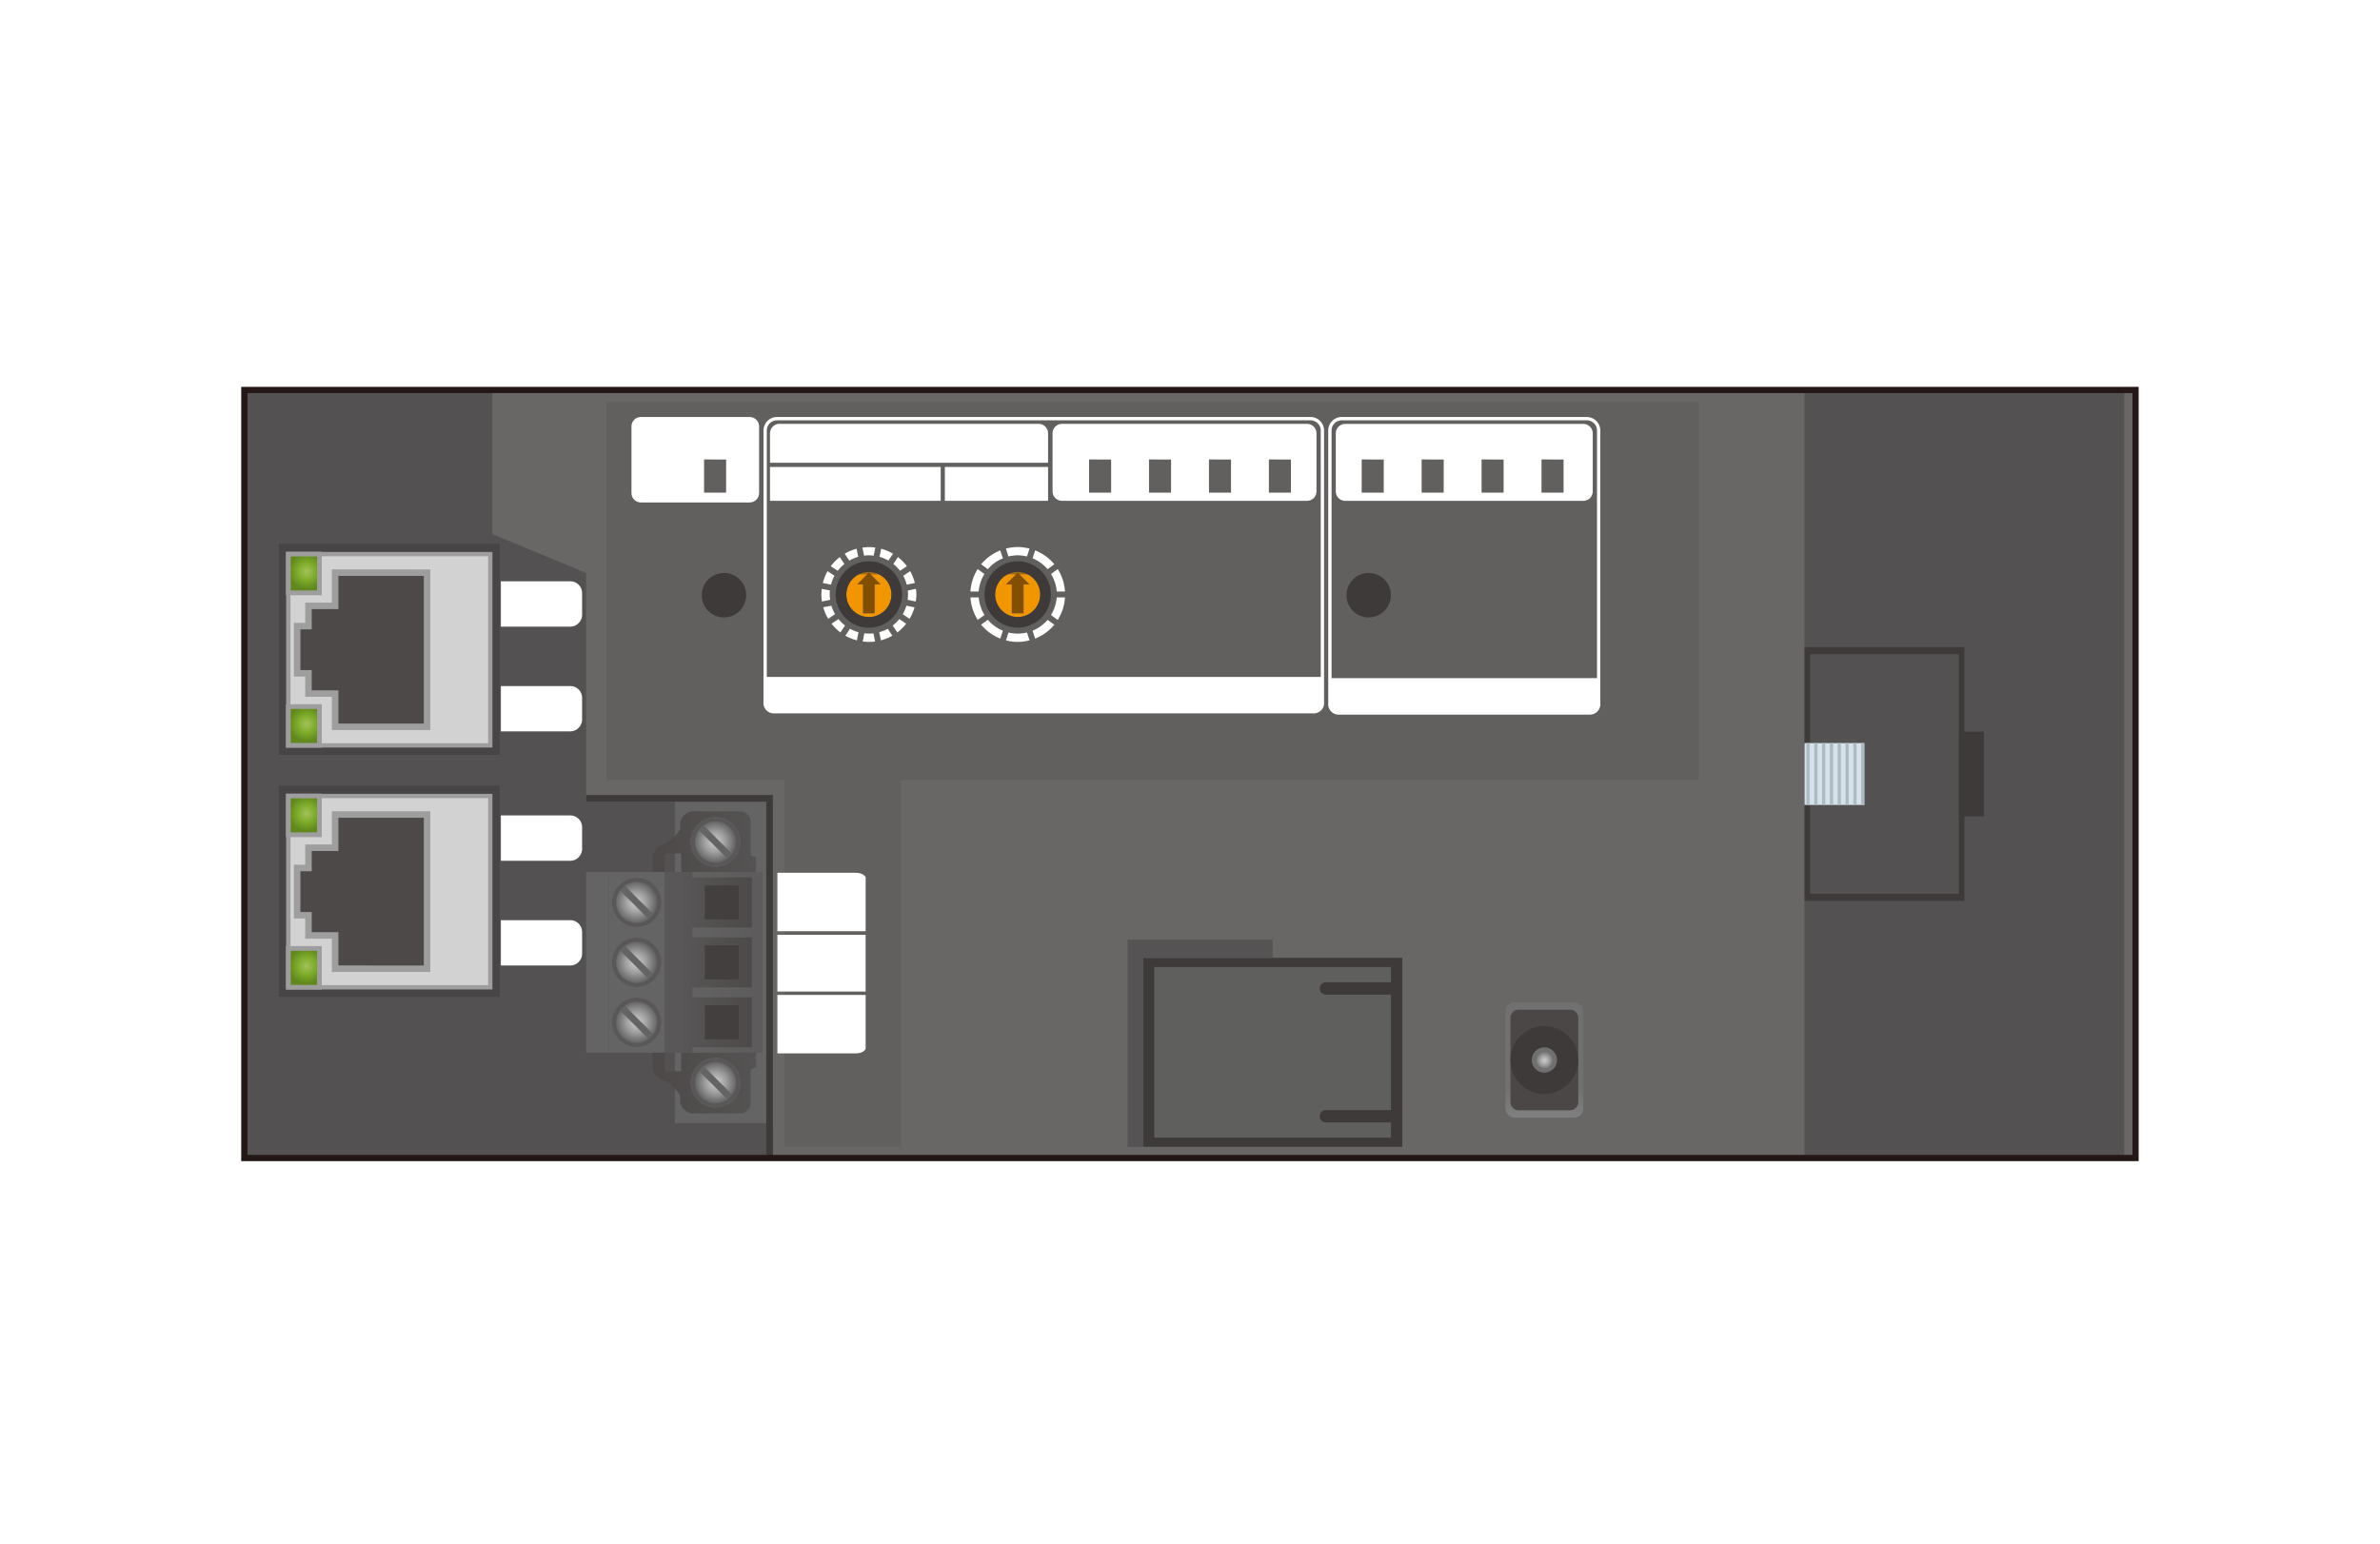 <svg xmlns="http://www.w3.org/2000/svg" xmlns:xlink="http://www.w3.org/1999/xlink" width="74" height="48" viewBox="0 0 74 48"><defs><linearGradient id="a" x1="20.465" y1="29.925" x2="24.701" y2="29.925" gradientUnits="userSpaceOnUse"><stop offset="0" stop-color="#888"/><stop offset="0.143" stop-color="#656464"/><stop offset="1" stop-color="#595757"/></linearGradient><linearGradient id="b" x1="19.383" y1="26.173" x2="24.772" y2="26.173" gradientUnits="userSpaceOnUse"><stop offset="0" stop-color="#888"/><stop offset="0.143" stop-color="#4c4948"/><stop offset="1" stop-color="#595757"/></linearGradient><linearGradient id="c" x1="23.88" y1="29.925" x2="21.06" y2="29.925" xlink:href="#b"/><linearGradient id="d" x1="21.449" y1="29.925" x2="18.742" y2="29.925" gradientUnits="userSpaceOnUse"><stop offset="0" stop-color="#433f3f"/><stop offset="0.6" stop-color="#888"/><stop offset="1" stop-color="#595757"/></linearGradient><linearGradient id="e" x1="21.449" y1="28.062" x2="18.742" y2="28.062" xlink:href="#d"/><linearGradient id="f" x1="21.449" y1="44.879" x2="18.742" y2="44.879" gradientTransform="matrix(1, 0, 0, -1, 0, 76.668)" xlink:href="#d"/><radialGradient id="g" cx="-0.229" cy="41.189" r="0.739" gradientTransform="matrix(0.953, -0, 0, 0.95, 19.994, -9.221)" gradientUnits="userSpaceOnUse"><stop offset="0" stop-color="#c8c9ca"/><stop offset="0.16" stop-color="#bdbebf"/><stop offset="0.442" stop-color="#a1a1a2"/><stop offset="0.81" stop-color="#737272"/><stop offset="1" stop-color="#595757"/></radialGradient><radialGradient id="h" cx="1.156" cy="39.802" r="0.739" gradientTransform="matrix(0.953, -0, 0, 0.95, 18.676, -9.767)" xlink:href="#g"/><radialGradient id="i" cx="8.457" cy="0.078" r="0.739" gradientTransform="matrix(0.953, 0, -0, -0.95, 11.74, 31.863)" xlink:href="#g"/><radialGradient id="j" cx="4.369" cy="40.227" r="0.739" gradientTransform="matrix(0.953, -0, 0, 0.95, 18.07, -12.049)" xlink:href="#g"/><linearGradient id="k" x1="19.383" y1="42.99" x2="24.772" y2="42.99" gradientTransform="matrix(1, 0, 0, -1, 0, 76.668)" xlink:href="#b"/><radialGradient id="l" cx="19.022" cy="10.117" r="0.739" gradientTransform="matrix(0.953, 0, -0, -0.95, 4.129, 43.281)" xlink:href="#g"/><radialGradient id="m" cx="-917.399" cy="194.562" r="0.58" gradientTransform="translate(-855.581 201.243) rotate(180) scale(0.943 0.943)" gradientUnits="userSpaceOnUse"><stop offset="0.011" stop-color="#a2c05d"/><stop offset="0.5" stop-color="#7dad2a"/><stop offset="1" stop-color="#61881c"/></radialGradient><radialGradient id="n" cx="-917.399" cy="189.532" r="0.58" xlink:href="#m"/><radialGradient id="o" cx="-917.399" cy="186.583" r="0.58" xlink:href="#m"/><radialGradient id="p" cx="-917.399" cy="181.552" r="0.58" xlink:href="#m"/><linearGradient id="q" x1="48.018" y1="33.803" x2="48.018" y2="38.512" gradientUnits="userSpaceOnUse"><stop offset="0" stop-color="#717071"/><stop offset="0.6" stop-color="#9e9e9f"/><stop offset="1" stop-color="#717071"/></linearGradient><radialGradient id="r" cx="50.521" cy="34.278" r="0.348" gradientTransform="translate(0.381 0.647) scale(0.943 0.943)" xlink:href="#g"/></defs><title>cc-link_ie_wmb</title><rect width="74" height="48" fill="#fff"/><rect x="7.597" y="12.126" width="58.802" height="23.883" fill="#686765"/><polygon points="52.823 12.502 18.855 12.502 18.855 24.254 24.387 24.254 24.387 35.661 28.017 35.661 28.017 24.254 52.823 24.254 52.823 12.502" fill="#61605e"/><polygon points="7.597 36.008 24.03 36.008 24.03 24.928 18.224 24.928 18.224 17.817 15.308 16.607 15.308 12.126 7.597 12.126 7.597 36.008" fill="#535151"/><rect x="8.67" y="16.91" width="6.868" height="6.561" fill="#474546"/><path d="M27.006,12" fill="none" stroke="#595757" stroke-width="0.207"/><path d="M33.043,18.945a1.56,1.56,0,0,1-.156.332l-0.21-.153a1.244,1.244,0,0,0,.179-0.547h0.257A1.447,1.447,0,0,1,33.043,18.945Z" fill="#fff"/><path d="M33.043,18.025a1.486,1.486,0,0,1,.07.368H32.857a1.234,1.234,0,0,0-.179-0.544l0.21-.153A1.54,1.54,0,0,1,33.043,18.025Z" fill="#fff"/><path d="M32.67,18.577l0.005-.07a0.432,0.432,0,0,1-.003.059Z" fill="#231815"/><path d="M32.185,17.115a1.514,1.514,0,0,1,.597.43l-0.21.153a1.211,1.211,0,0,0-.467-0.337Z" fill="#fff"/><path d="M32.782,19.425a1.498,1.498,0,0,1-.597.433l-0.08-.246a1.234,1.234,0,0,0,.467-0.337Z" fill="#fff"/><path d="M31.698,17.859l-0.054-.054-0.054.054H31.332a0.703,0.703,0,0,1,.622,0H31.698Z" fill="#ab6a00"/><polygon points="31.827 18.173 31.827 19.075 31.459 19.075 31.459 18.173 31.275 18.173 31.589 17.859 31.643 17.804 31.698 17.859 32.011 18.173 31.827 18.173" fill="#824e00"/><path d="M31.83,17.024a1.469,1.469,0,0,1,.181.033l-0.08.247a1.227,1.227,0,0,0-.143-0.026l-0.073-.008c-0.023,0-.047-0.003-0.073-0.003-0.023,0-.049.003-0.072,0.003-0.026.003-.049,0.005-0.073,0.008a1.218,1.218,0,0,0-.143.026l-0.078-.247a1.352,1.352,0,0,1,.179-0.033c0.031-.005.062-0.008,0.093-0.011,0.015,0,.031-0.003.047-0.003H31.69c0.015,0,.031.003,0.047,0.003C31.768,17.016,31.799,17.019,31.83,17.024Z" fill="#fff"/><path d="M31.827,19.075V18.173h0.184l-0.314-.314h0.259a0.7,0.7,0,1,1-.627,0h0.259l-0.314.314h0.184v0.902h0.368Z" fill="#f29600"/><path d="M31.931,19.668L32.011,19.912a1.482,1.482,0,0,1-.181.036c-0.031.005-.062,0.008-0.093,0.01a0.259,0.259,0,0,0-.047.003H31.597a0.261,0.261,0,0,0-.047-0.003c-0.031-.003-0.062-0.005-0.093-0.01a1.447,1.447,0,0,1-.179-0.036l0.078-.244c0.047,0.011.093,0.018,0.143,0.026a0.59,0.59,0,0,0,.073.005,0.626,0.626,0,0,0,.072.003,0.607,0.607,0,0,0,.073-0.003,0.594,0.594,0,0,0,.073-0.005C31.838,19.686,31.884,19.679,31.931,19.668Z" fill="#fff"/><path d="M32.343,18.486a0.705,0.705,0,0,0-.386-0.627H31.954a0.703,0.703,0,0,0-.622,0H31.329A0.701,0.701,0,1,0,32.343,18.486Zm-0.127.858a1.06,1.06,0,0,1-.179.093,0.996,0.996,0,0,1-.192.059,0.995,0.995,0,0,1-.404,0,0.996,0.996,0,0,1-.192-0.059,1.181,1.181,0,0,1-.179-0.093,0.938,0.938,0,0,1-.155-0.13A0.925,0.925,0,0,1,30.785,19.059a1.18,1.18,0,0,1-.096-0.179,0.993,0.993,0,0,1-.057-0.194,0.85,0.85,0,0,1-.021-0.2,0.884,0.884,0,0,1,.021-0.202,0.993,0.993,0,0,1,.057-0.194,1.156,1.156,0,0,1,.096-0.179,1.041,1.041,0,0,1,.13-0.156,0.921,0.921,0,0,1,.155-0.127,1.003,1.003,0,0,1,.179-0.096,1.032,1.032,0,0,1,.192-0.059,0.995,0.995,0,0,1,.404,0,1.032,1.032,0,0,1,.192.059,0.913,0.913,0,0,1,.179.096,0.96,0.96,0,0,1,.285.283,1.039,1.039,0,0,1,.155.373,1.176,1.176,0,0,1,.016.132,0.651,0.651,0,0,1,.003.07v0.021L32.67,18.577a0.937,0.937,0,0,1-.013.109,1.211,1.211,0,0,1-.06.194,1.228,1.228,0,0,1-.096.179,0.935,0.935,0,0,1-.127.155A1.077,1.077,0,0,1,32.216,19.344Z" fill="#3e3a39"/><path d="M31.182,17.361a1.209,1.209,0,0,0-.467.337l-0.21-.153a1.511,1.511,0,0,1,.596-0.43Z" fill="#fff"/><path d="M30.715,19.274a1.255,1.255,0,0,0,.467.337l-0.081.246a1.495,1.495,0,0,1-.596-0.433Z" fill="#fff"/><path d="M30.399,19.277a1.549,1.549,0,0,1-.155-0.332,1.449,1.449,0,0,1-.07-0.368h0.257a1.238,1.238,0,0,0,.179.547Z" fill="#fff"/><path d="M30.243,18.025a1.53,1.53,0,0,1,.155-0.329l0.21,0.153a1.227,1.227,0,0,0-.179.544H30.173A1.487,1.487,0,0,1,30.243,18.025Z" fill="#fff"/><path d="M28.487,18.595c-0.005.036-.008,0.073-0.013,0.109l-0.254-.052c0.005-.042.01-0.083,0.013-0.125V18.486c0-.042-0.003-0.083-0.005-0.124l0.252-.052c0.003,0.029.008,0.06,0.008,0.088a0.226,0.226,0,0,1,.003.044c0,0.015.003,0.029,0.003,0.044,0,0.018-.003.036-0.003,0.054S28.487,18.577,28.487,18.595Z" fill="#fff"/><path d="M28.191,18.18a1.155,1.155,0,0,0-.073-0.21c-0.01-.023-0.023-0.044-0.033-0.067l0.215-.143a1.476,1.476,0,0,1,.117.272c0.01,0.031.021,0.065,0.028,0.096Z" fill="#fff"/><path d="M28.282,19.243L28.067,19.098a1.112,1.112,0,0,0,.091-0.194,0.362,0.362,0,0,0,.023-0.07l0.254,0.052A1.56,1.56,0,0,1,28.282,19.243Z" fill="#fff"/><path d="M28.046,18.538l0.003-.026Z" fill="#231815"/><path d="M28.044,18.582l0.003-.031v0.015Z" fill="#231815"/><path d="M28.176,19.394a1.521,1.521,0,0,1-.275.272l-0.145-.215a1.392,1.392,0,0,0,.207-0.2Z" fill="#fff"/><path d="M27.919,17.322a1.54,1.54,0,0,1,.28.285l-0.215.142a1.255,1.255,0,0,0-.207-0.212Z" fill="#fff"/><path d="M27.346,17.314L27.398,17.063a1.485,1.485,0,0,1,.368.156l-0.143.212A1.32,1.32,0,0,0,27.346,17.314Z" fill="#fff"/><path d="M27.39,19.912l-0.052-.254a1.319,1.319,0,0,0,.202-0.073c0.021-.01.042-0.023,0.062-0.033L27.745,19.767a1.391,1.391,0,0,1-.262.116C27.452,19.894,27.421,19.904,27.39,19.912Z" fill="#fff"/><path d="M27.087,19.699a0.591,0.591,0,0,0,.07-0.005l0.052,0.254c-0.034.003-.065,0.008-0.096,0.008-0.016.003-.034,0.003-0.049,0.005h-0.096c-0.018-.003-0.034-0.003-0.049-0.005-0.031,0-.062-0.005-0.096-0.008L26.874,19.694a1.952,1.952,0,0,0,.14.008A0.609,0.609,0,0,0,27.087,19.699Z" fill="#fff"/><path d="M27.014,17.786a0.698,0.698,0,0,1,.314.073H27.071l-0.057-.054-0.054.054h-0.257A0.692,0.692,0,0,1,27.014,17.786Z" fill="#ab6a00"/><path d="M27.216,17.027l-0.052.251-0.072-.008c-0.026,0-.052-0.003-0.078-0.003-0.023,0-.049.003-0.075,0.003l-0.073.008-0.052-.251c0.034-.005.067-0.008,0.099-0.01,0.018-.003.034-0.003,0.052-0.005h0.101c0.018,0.003.034,0.003,0.052,0.005C27.149,17.019,27.183,17.022,27.216,17.027Z" fill="#fff"/><polygon points="27.071 17.859 27.385 18.173 27.198 18.173 27.198 19.075 26.83 19.075 26.83 18.173 26.646 18.173 26.96 17.859 27.014 17.804 27.071 17.859" fill="#824e00"/><path d="M27.385,18.173l-0.314-.314h0.257a0.701,0.701,0,1,1-.625,0h0.257l-0.314.314H26.83v0.902h0.368V18.173h0.186Z" fill="#f29600"/><path d="M26.633,17.063l0.052,0.251a1.316,1.316,0,0,0-.278.117l-0.143-.212A1.484,1.484,0,0,1,26.633,17.063Z" fill="#fff"/><path d="M26.692,19.658l-0.049.254a1.465,1.465,0,0,1-.275-0.101,0.922,0.922,0,0,1-.083-0.044l0.143-.215a1.336,1.336,0,0,0,.194.086C26.646,19.645,26.669,19.653,26.692,19.658Z" fill="#fff"/><path d="M26.07,19.251a1.252,1.252,0,0,0,.205.2l-0.145.215a1.519,1.519,0,0,1-.275-0.272Z" fill="#fff"/><path d="M26.254,17.537a1.248,1.248,0,0,0-.208.212l-0.215-.142a1.464,1.464,0,0,1,.28-0.285Z" fill="#fff"/><path d="M27.717,18.486a0.699,0.699,0,0,0-.703-0.7,0.692,0.692,0,0,0-.311.073A0.701,0.701,0,1,0,27.717,18.486Zm-0.703,1.032a0.847,0.847,0,0,1-.2-0.021,0.959,0.959,0,0,1-.194-0.057,1.16,1.16,0,0,1-.179-0.096,1.022,1.022,0,0,1-.155-0.127,0.906,0.906,0,0,1-.127-0.158,0.919,0.919,0,0,1-.096-0.179,1.051,1.051,0,0,1-.06-0.192,1.097,1.097,0,0,1-.021-0.202,0.423,0.423,0,0,1,.003-0.059,1.325,1.325,0,0,1,.018-0.143,1.052,1.052,0,0,1,.06-0.192,0.845,0.845,0,0,1,.096-0.179,0.907,0.907,0,0,1,.127-0.158,1.034,1.034,0,0,1,.155-0.127,1.182,1.182,0,0,1,.179-0.096,1.209,1.209,0,0,1,.194-0.059,1.025,1.025,0,0,1,.2-0.018,1.036,1.036,0,0,1,.202.018,1.038,1.038,0,0,1,.373.156,1.046,1.046,0,0,1,.155.127,1.09,1.09,0,0,1,.13.158,0.954,0.954,0,0,1,.093.179,1.013,1.013,0,0,1,.06.192,0.886,0.886,0,0,1,.018.143,0.471,0.471,0,0,1,.003.059v0.026l-0.003.026V18.551l-0.003.031c-0.005.044-.011,0.075-0.016,0.106a1.013,1.013,0,0,1-.06.192,1.049,1.049,0,0,1-.093.179,1.09,1.09,0,0,1-.13.158,1.033,1.033,0,0,1-.155.127,1.185,1.185,0,0,1-.179.096,0.96,0.96,0,0,1-.194.057A0.857,0.857,0,0,1,27.014,19.518Z" fill="#3e3a39"/><path d="M25.731,17.76L25.946,17.903a1.001,1.001,0,0,0-.086.205,0.52,0.52,0,0,0-.021.072l-0.254-.052a1.335,1.335,0,0,1,.101-0.28A0.815,0.815,0,0,1,25.731,17.76Z" fill="#fff"/><path d="M25.85,18.834a1.132,1.132,0,0,0,.081.202c0.01,0.021.023,0.042,0.034,0.062l-0.215.145a1.521,1.521,0,0,1-.153-0.36Z" fill="#fff"/><path d="M25.798,18.527c0.003,0.042.008,0.083,0.013,0.125l-0.254.052c-0.005-.036-0.011-0.073-0.013-0.109,0-.018-0.003-0.036-0.003-0.054s-0.003-.036-0.003-0.054c0-.015.003-0.031,0.003-0.044a0.246,0.246,0,0,1,.003-0.044,0.493,0.493,0,0,1,.008-0.088l0.251,0.049c-0.003.044-.005,0.086-0.005,0.127v0.041Z" fill="#fff"/><rect x="20.983" y="24.928" width="3.047" height="9.995" fill="#656464"/><rect x="18.224" y="27.117" width="0.697" height="5.617" fill="#656464"/><rect x="21.179" y="27.117" width="2.528" height="5.617" fill="url(#a)"/><path d="M23.507,27.117V26.663l-0.166-.065v-1.041a0.328,0.328,0,0,0-.328-0.328H21.643a0.441,0.441,0,0,0-.494.332V25.78a1.233,1.233,0,0,1-.64.527,0.457,0.457,0,0,0-.216.429v0.381h0.378V26.541h0.508v0.575" fill="url(#b)"/><rect x="18.921" y="27.117" width="1.75" height="5.617" fill="#656464"/><rect x="20.671" y="27.117" width="0.508" height="5.617" fill="#595757"/><polygon points="23.377 28.84 23.377 27.284 21.53 27.284 21.53 27.117 21.179 27.117 21.179 32.734 21.53 32.734 21.53 32.566 23.377 32.566 23.377 31.011 21.53 31.011 21.53 30.703 23.377 30.703 23.377 29.148 21.53 29.148 21.53 28.84 23.377 28.84" fill="url(#c)"/><rect x="21.913" y="29.396" width="1.059" height="1.058" fill="url(#d)"/><rect x="21.913" y="27.533" width="1.059" height="1.058" fill="url(#e)"/><rect x="21.913" y="31.259" width="1.059" height="1.058" fill="url(#f)"/><circle cx="19.796" cy="29.925" r="0.704" transform="translate(-15.36 22.749) rotate(-44.978)" stroke="#717071" stroke-width="0.13" fill="url(#g)"/><path d="M20.212,30.489A0.695,0.695,0,0,0,20.294,30.423a0.665,0.665,0,0,0,.066-0.082l-0.978-.978a0.712,0.712,0,0,0-.081.066,0.722,0.722,0,0,0-.067.082Z" fill="#656464"/><circle cx="19.796" cy="29.925" r="0.704" transform="translate(-15.36 22.749) rotate(-44.978)" fill="none" stroke="#595757" stroke-width="0.13"/><circle cx="19.796" cy="28.06" r="0.704" transform="translate(-14.041 22.204) rotate(-44.979)" stroke="#717071" stroke-width="0.13" fill="url(#h)"/><path d="M20.212,28.624a0.695,0.695,0,0,0,.082-0.066,0.667,0.667,0,0,0,.066-0.082l-0.978-.978a0.715,0.715,0,0,0-.081.066,0.724,0.724,0,0,0-.067.082Z" fill="#656464"/><circle cx="19.796" cy="28.06" r="0.704" transform="translate(-14.041 22.204) rotate(-44.979)" fill="none" stroke="#595757" stroke-width="0.13"/><circle cx="19.796" cy="31.79" r="0.704" transform="translate(-16.681 23.309) rotate(-45.001)" stroke="#717071" stroke-width="0.13" fill="url(#i)"/><path d="M19.231,31.374a0.676,0.676,0,0,1,.066-0.082,0.695,0.695,0,0,1,.082-0.067l0.978,0.978a0.707,0.707,0,0,1-.066.081,0.751,0.751,0,0,1-.082.067Z" fill="#656464"/><circle cx="19.796" cy="31.79" r="0.704" transform="translate(-16.681 23.309) rotate(-45.001)" fill="none" stroke="#595757" stroke-width="0.13"/><circle cx="22.246" cy="26.182" r="0.704" transform="translate(-11.997 23.391) rotate(-44.986)" stroke="#717071" stroke-width="0.13" fill="url(#j)"/><path d="M22.663,26.747a0.719,0.719,0,0,0,.082-0.066,0.712,0.712,0,0,0,.066-0.082l-0.978-.978a0.737,0.737,0,0,0-.081.067,0.746,0.746,0,0,0-.067.081Z" fill="#656464"/><circle cx="22.246" cy="26.182" r="0.704" transform="translate(-11.997 23.391) rotate(-44.986)" fill="none" stroke="#595757" stroke-width="0.13"/><path d="M23.507,32.734v0.454l-0.166.065v1.041a0.328,0.328,0,0,1-.328.328H21.643a0.441,0.441,0,0,1-.494-0.332V34.071a1.233,1.233,0,0,0-.64-0.527,0.457,0.457,0,0,1-.216-0.429V32.734h0.378v0.575h0.508v-0.575" fill="url(#k)"/><circle cx="22.246" cy="33.668" r="0.704" transform="translate(-17.291 25.592) rotate(-45.001)" stroke="#717071" stroke-width="0.13" fill="url(#l)"/><path d="M21.682,33.252a0.515,0.515,0,0,1,.148-0.148l0.978,0.978a0.737,0.737,0,0,1-.067.081,0.724,0.724,0,0,1-.082.067Z" fill="#656464"/><circle cx="22.246" cy="33.668" r="0.704" transform="translate(-17.291 25.592) rotate(-45.001)" fill="none" stroke="#595757" stroke-width="0.13"/><rect x="8.964" y="17.23" width="6.28" height="5.948" fill="#d2d2d3" stroke="#9e9e9f" stroke-width="0.134"/><polygon points="9.239 20.937 9.591 20.937 9.591 21.566 10.42 21.566 10.42 22.6 13.278 22.601 13.278 17.807 10.42 17.806 10.42 18.839 9.591 18.839 9.591 19.468 9.239 19.468 9.239 20.937" fill="#4c4948" stroke="#9e9e9f" stroke-width="0.202"/><rect x="8.964" y="17.229" width="0.968" height="1.206" stroke="#9e9e9f" stroke-width="0.147" fill="url(#m)"/><rect x="8.964" y="21.971" width="0.968" height="1.206" stroke="#9e9e9f" stroke-width="0.147" fill="url(#n)"/><rect x="8.67" y="24.432" width="6.868" height="6.561" fill="#474546"/><rect x="8.964" y="24.752" width="6.28" height="5.948" fill="#d2d2d3" stroke="#9e9e9f" stroke-width="0.134"/><polygon points="9.239 28.459 9.591 28.459 9.591 29.088 10.42 29.088 10.42 30.122 13.278 30.123 13.278 25.328 10.42 25.328 10.42 26.361 9.591 26.361 9.591 26.99 9.239 26.99 9.239 28.459" fill="#4c4948" stroke="#9e9e9f" stroke-width="0.202"/><rect x="8.964" y="24.751" width="0.968" height="1.206" stroke="#9e9e9f" stroke-width="0.147" fill="url(#o)"/><rect x="8.964" y="29.492" width="0.968" height="1.206" stroke="#9e9e9f" stroke-width="0.147" fill="url(#p)"/><path d="M47.102,31.168h1.832a0.294,0.294,0,0,1,.294.294v2.998a0.294,0.294,0,0,1-.294.294h-1.832a0.294,0.294,0,0,1-.294-0.294V31.461A0.294,0.294,0,0,1,47.102,31.168Z" fill="url(#q)"/><path d="M47.219,31.397h1.597a0.257,0.257,0,0,1,.257.257v2.614a0.256,0.256,0,0,1-.256.256H47.219a0.256,0.256,0,0,1-.256-0.256v-2.615A0.256,0.256,0,0,1,47.219,31.397Z" fill="#4b4746"/><circle cx="48.018" cy="32.961" r="1.055" fill="#3e3a39"/><circle cx="48.018" cy="32.961" r="0.328" stroke="#717071" stroke-width="0.13" fill="url(#r)"/><polygon points="18.224 24.722 18.224 24.928 23.825 24.928 23.825 36.008 24.03 36.008 24.03 24.928 24.03 24.722 18.224 24.722" fill="#3e3a39"/><rect x="56.107" y="12.126" width="9.94" height="23.883" fill="#535151"/><rect x="35.537" y="29.785" width="8.063" height="5.876" fill="#3e3a39"/><path d="M41.226,34.902a0.192,0.192,0,1,1,0-.384h2.022V30.928h-2.022a0.192,0.192,0,1,1,0-.384h2.022V30.07H35.889v5.305h7.359V34.902h-2.022Z" fill="#5f5f5e"/><polygon points="39.568 29.222 35.537 29.222 35.061 29.222 35.061 29.785 35.061 35.661 35.537 35.661 35.537 29.785 39.568 29.785 39.568 29.222" fill="#555353"/><polygon points="61.683 22.752 61.077 22.752 61.077 20.122 56.107 20.122 56.107 28.013 61.077 28.013 61.077 25.382 61.683 25.382 61.683 22.752" fill="#3e3a39"/><rect x="56.28" y="20.343" width="4.624" height="7.449" fill="#535151"/><rect x="56.107" y="23.106" width="1.859" height="1.923" fill="#d7e1e7"/><rect x="57.869" y="23.106" width="0.098" height="1.923" fill="#a9bbc5"/><rect x="57.626" y="23.106" width="0.098" height="1.923" fill="#a9bbc5"/><rect x="57.383" y="23.106" width="0.098" height="1.923" fill="#a9bbc5"/><rect x="57.14" y="23.106" width="0.098" height="1.923" fill="#a9bbc5"/><rect x="56.896" y="23.106" width="0.098" height="1.923" fill="#a9bbc5"/><rect x="56.653" y="23.106" width="0.098" height="1.923" fill="#a9bbc5"/><rect x="56.41" y="23.106" width="0.098" height="1.923" fill="#a9bbc5"/><rect x="56.167" y="23.106" width="0.098" height="1.923" fill="#a9bbc5"/><rect x="7.597" y="12.126" width="58.802" height="23.883" fill="none" stroke="#231815" stroke-width="0.194"/><path d="M32.262,13.18H24.266a0.297,0.297,0,0,0-.325.292v0.918h8.646V13.472A0.297,0.297,0,0,0,32.262,13.18Z" fill="#fff"/><path d="M26.915,30.938V32.623a0.265,0.265,0,0,1-.109.091,0.358,0.358,0,0,1-.093.031,0.704,0.704,0,0,1-.13.01H24.171V30.938H26.915Z" fill="#fff"/><rect x="24.171" y="29.069" width="2.743" height="1.763" fill="#fff"/><path d="M26.915,27.272v1.685H24.171V27.14H26.583a0.704,0.704,0,0,1,.13.01,0.358,0.358,0,0,1,.093.031A0.266,0.266,0,0,1,26.915,27.272Z" fill="#fff"/><path d="M15.573,21.333h2.157a0.387,0.387,0,0,1,.143.028,0.396,0.396,0,0,1,.117.078,0.369,0.369,0,0,1,.08.119,0.376,0.376,0,0,1,.029.143V22.373a0.376,0.376,0,0,1-.029.143,0.391,0.391,0,0,1-.197.197,0.387,0.387,0,0,1-.143.029H15.573V21.333Z" fill="#fff"/><path d="M15.573,18.076h2.157a0.387,0.387,0,0,1,.143.028,0.396,0.396,0,0,1,.117.078,0.37,0.37,0,0,1,.08.119,0.376,0.376,0,0,1,.029.143v0.673a0.376,0.376,0,0,1-.029.143,0.392,0.392,0,0,1-.197.197,0.387,0.387,0,0,1-.143.029H15.573V18.076Z" fill="#fff"/><path d="M15.573,28.613h2.157a0.387,0.387,0,0,1,.143.028,0.396,0.396,0,0,1,.117.078,0.369,0.369,0,0,1,.08.119,0.376,0.376,0,0,1,.029.143v0.672a0.376,0.376,0,0,1-.029.143,0.391,0.391,0,0,1-.197.197,0.387,0.387,0,0,1-.143.029H15.573v-1.409Z" fill="#fff"/><path d="M15.573,25.356h2.157a0.387,0.387,0,0,1,.143.028,0.396,0.396,0,0,1,.117.078,0.37,0.37,0,0,1,.08.119,0.376,0.376,0,0,1,.029.143v0.673a0.376,0.376,0,0,1-.029.143,0.391,0.391,0,0,1-.197.197,0.387,0.387,0,0,1-.143.029H15.573V25.356Z" fill="#fff"/><path d="M33.021,13.18h7.618a0.294,0.294,0,0,1,.294.294v1.805a0.294,0.294,0,0,1-.294.294H33.021a0.294,0.294,0,0,1-.294-0.294V13.474A0.294,0.294,0,0,1,33.021,13.18Z" fill="#fff"/><path d="M19.928,12.967h3.38a0.294,0.294,0,0,1,.294.294v2.069a0.294,0.294,0,0,1-.294.294h-3.38a0.294,0.294,0,0,1-.294-0.294V13.261A0.294,0.294,0,0,1,19.928,12.967Z" fill="#fff"/><polygon points="34.548 15.319 34.548 14.29 33.862 14.287 33.862 14.29 33.862 15.319 34.548 15.319" fill="#61605e"/><polygon points="22.577 15.319 22.577 14.29 21.891 14.287 21.891 14.29 21.891 15.319 22.577 15.319" fill="#61605e"/><polygon points="36.411 15.319 36.411 14.29 35.726 14.287 35.726 14.29 35.726 15.319 36.411 15.319" fill="#61605e"/><polygon points="38.275 15.319 38.275 14.29 37.59 14.287 37.59 14.29 37.59 15.319 38.275 15.319" fill="#61605e"/><polygon points="40.139 15.319 40.139 14.29 39.453 14.287 39.453 14.29 39.453 15.319 40.139 15.319" fill="#61605e"/><path d="M41.827,13.181h7.401a0.294,0.294,0,0,1,.294.294v1.805a0.294,0.294,0,0,1-.294.294H41.827a0.294,0.294,0,0,1-.294-0.294V13.474A0.294,0.294,0,0,1,41.827,13.181Z" fill="#fff"/><circle cx="22.51" cy="18.508" r="0.691" fill="#3e3a39"/><circle cx="42.556" cy="18.508" r="0.691" fill="#3e3a39"/><path d="M41.168,13.386a0.42,0.42,0,0,0-.419-0.419H24.158a0.42,0.42,0,0,0-.419.419v8.441a0.324,0.324,0,0,0,.344.356H40.825a0.324,0.324,0,0,0,.344-0.356V21.05Zm-0.104,7.664H23.842V13.386a0.318,0.318,0,0,1,.316-0.316H40.749a0.318,0.318,0,0,1,.316.316v7.664Z" fill="#fff"/><path d="M49.338,12.967H41.717a0.42,0.42,0,0,0-.419.419v8.479a0.324,0.324,0,0,0,.344.356h7.771a0.324,0.324,0,0,0,.344-0.356V13.386A0.42,0.42,0,0,0,49.338,12.967ZM49.653,21.087H41.402l-0-7.701a0.318,0.318,0,0,1,.316-0.316h7.621a0.318,0.318,0,0,1,.316.316V21.089Z" fill="#fff"/><rect x="23.941" y="14.52" width="5.308" height="1.053" fill="#fff"/><rect x="29.378" y="14.52" width="3.209" height="1.053" fill="#fff"/><polygon points="43.024 15.319 43.024 14.29 42.338 14.287 42.338 14.29 42.338 15.319 43.024 15.319" fill="#61605e"/><polygon points="44.888 15.319 44.888 14.29 44.202 14.287 44.202 14.29 44.202 15.319 44.888 15.319" fill="#61605e"/><polygon points="46.751 15.319 46.751 14.29 46.066 14.287 46.066 14.29 46.066 15.319 46.751 15.319" fill="#61605e"/><polygon points="48.615 15.319 48.615 14.29 47.929 14.287 47.929 14.29 47.929 15.319 48.615 15.319" fill="#61605e"/></svg>